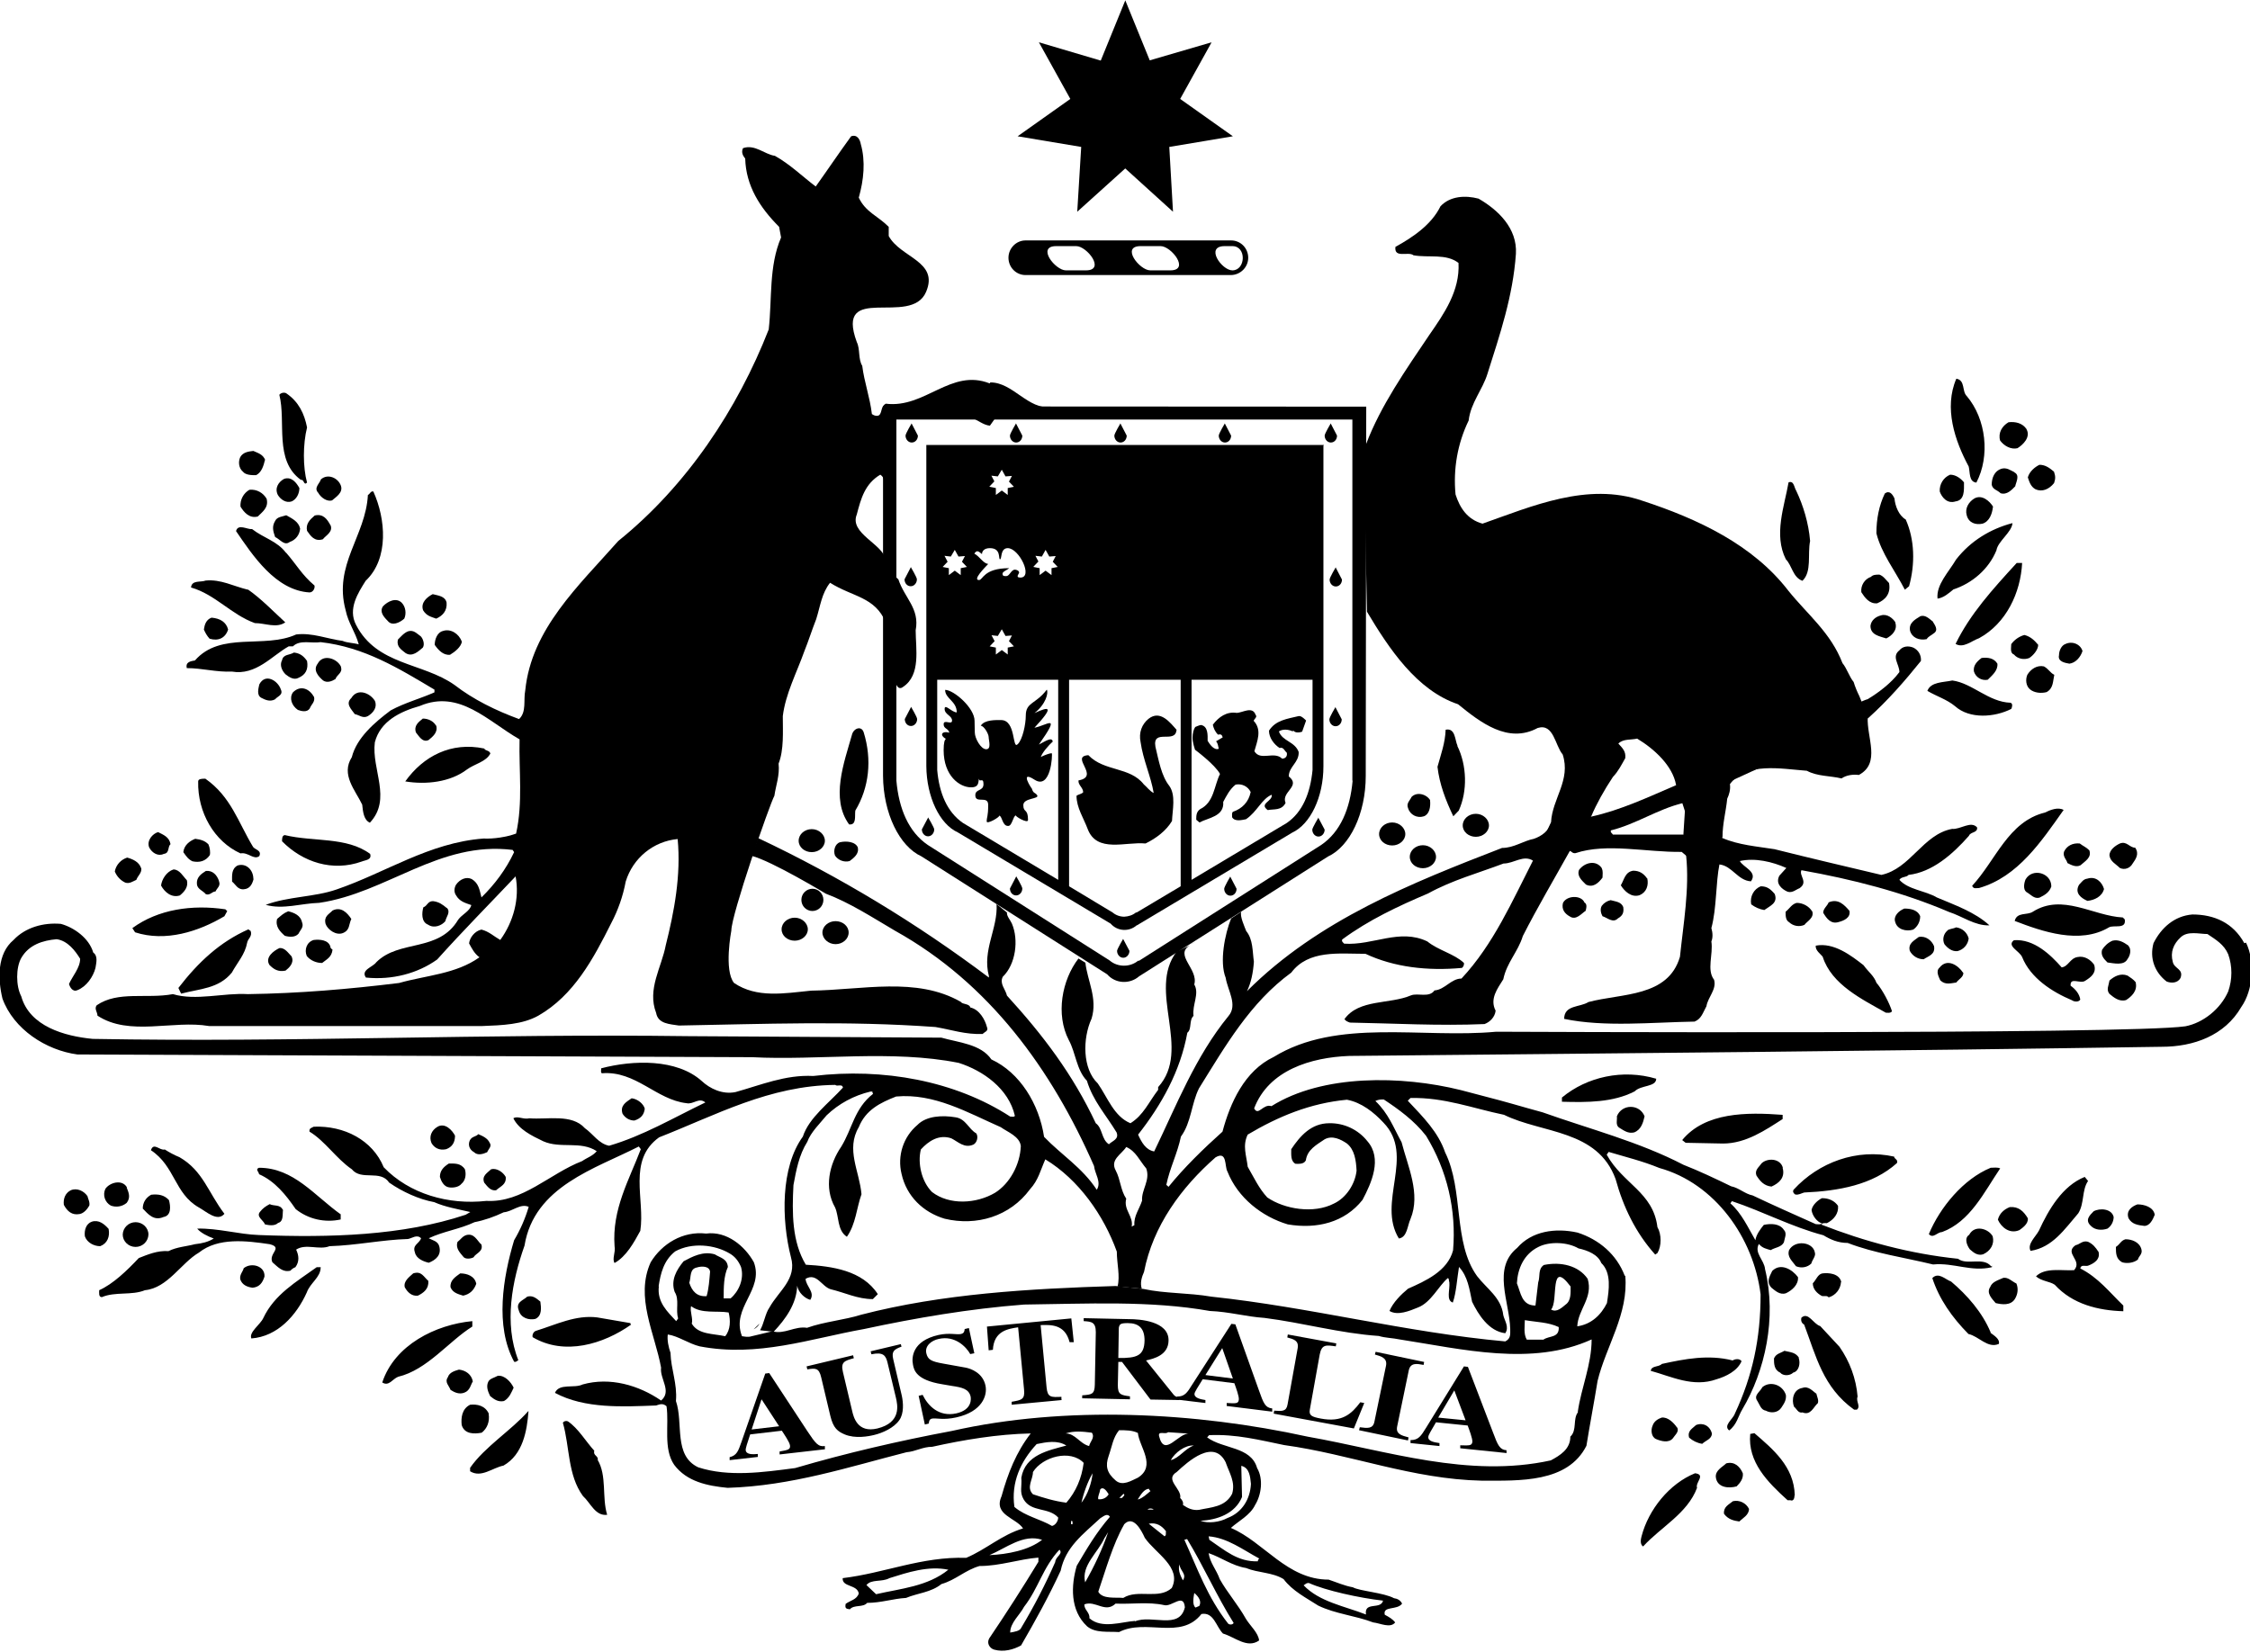 <?xml version="1.0" encoding="UTF-8"?>
<svg id="Layer_1" xmlns="http://www.w3.org/2000/svg" xmlns:xlink="http://www.w3.org/1999/xlink"
     viewBox="0 0 90.94 66.77">
    <defs>
        <style>
            ".cls-1{mask:url(#mask-11);}.cls-2{mask:url(#mask-10);}.cls-3{mask:url(#mask);}.cls-4{fill-rule:evenodd;}.cls-5{mask:url(#mask-3);}.cls-6{mask:url(#mask-2);}.cls-7{mask:url(#mask-5);}.cls-8{mask:url(#mask-4);}.cls-9{mask:url(#mask-1);}.cls-10{mask:url(#mask-7);}.cls-11{mask:url(#mask-6);}.cls-12{mask:url(#mask-8);}.cls-13{mask:url(#mask-9);}"
        </style>
        <mask id="mask" x="0" width="311.81" height="66.77" maskUnits="userSpaceOnUse"/>
        <mask id="mask-1" x="0" width="311.81" height="66.77" maskUnits="userSpaceOnUse"/>
        <mask id="mask-2" x="0" width="311.81" height="66.77" maskUnits="userSpaceOnUse"/>
        <mask id="mask-3" x="0" width="311.81" height="66.77" maskUnits="userSpaceOnUse"/>
        <mask id="mask-4" x="0" width="311.81" height="66.77" maskUnits="userSpaceOnUse"/>
        <mask id="mask-5" x="0" width="311.81" height="66.77" maskUnits="userSpaceOnUse"/>
        <mask id="mask-6" x="0" width="311.81" height="66.77" maskUnits="userSpaceOnUse"/>
        <mask id="mask-7" x="0" width="311.81" height="66.77" maskUnits="userSpaceOnUse"/>
        <mask id="mask-8" x="0" width="311.81" height="66.77" maskUnits="userSpaceOnUse"/>
        <mask id="mask-9" x="0" width="311.81" height="66.77" maskUnits="userSpaceOnUse"/>
        <mask id="mask-10" x="0" width="311.81" height="66.77" maskUnits="userSpaceOnUse"/>
        <mask id="mask-11" x="0" width="311.81" height="66.77" maskUnits="userSpaceOnUse"/>
    </defs>
    <g>
        <path class="cls-4"
              d="M30.7,53.51c-.05,.1-.14,.18-.24,.23m2.37-16.91c.25,0,.45-.2,.45-.45,0-.25-.2-.45-.44-.45,0,0,0,0,0,0-.25,0-.45,.2-.45,.45,0,0,0,0,0,0,0,.25,.2,.45,.45,.45"/>
        <g class="cls-3">
            <path class="cls-4"
                  d="M48.16,27.04h4.89v-8.61h-4.89v8.61Zm4.89,4.09c-.09,.93-.4,1.7-1.04,2.14l-3.85,2.3v-8.09h4.89v3.65Zm-9.84-4.09h4.51v-8.61h-4.51v8.61Zm4.51,8.79l-1.78,1.06h-.03c-.13,.11-.3,.16-.47,.17-.17,0-.34-.06-.47-.17l-1.76-1.06v-8.35h4.51v8.35h0Zm-6.34-8.79h1.39v-3.15h-1.39v3.15Zm1.39,8.53l-3.85-2.3c-.64-.44-.96-1.21-1.04-2.14v-3.65h4.89v8.09h0Zm-4.89-13.82h1.69v-3.32h-1.69v3.32Zm2.11-2.08l.2-.21-.12-.23,.26,.03,.16-.27,.15,.27,.26-.02-.12,.23,.2,.21-.25,.05v.28l-.24-.18-.24,.18v-.28l-.25-.05Zm1.2,3.47c-.01-.08-.12-.11-.17-.11-.15,0-.21,.25-.34,.26-.09,0-.16,.01-.16-.1,0-.08,.19-.15,.27-.22-1.04,0-1.06,.48-1.22,.48-.27,0,.23-.5,.37-.65-.21-.03-.33-.29-.56-.42,.11-.16,.17-.09,.31,.02,0-.11,.08-.24,.32-.24,.47,0,.33,.45,.41,.45s0-.45,.31-.45c.46,0,1.04,1.19,.51,1.19-.22,0-.04-.17-.05-.2h0Zm-1.12,2.54l.26,.03,.16-.27,.15,.27,.26-.02-.12,.23,.2,.21-.25,.05v.28l-.24-.18-.24,.18v-.28l-.25-.05,.2-.21-.12-.23h0Zm-1.9-3.21l.26,.03,.16-.27,.15,.27,.26-.02-.12,.23,.2,.21-.25,.05v.28l-.24-.18-.24,.18v-.28l-.25-.05,.2-.21-.12-.23Zm-.28,4.57h1.69v-3.15h-1.69v3.15Zm3.88-4.13l.2-.21-.12-.23,.26,.03,.15-.27,.15,.27,.26-.02-.12,.23,.2,.21-.25,.05v.28l-.24-.18-.24,.18v-.28l-.25-.05h0Zm-.38-1.16h1.39v-3.32h-1.39v3.32Zm12.12-3.76h0s-16.07,0-16.07,0h0s0,0,0,0v12.98c.01,1.25,.54,2.35,1.27,2.68l6.18,3.69c.27,.31,.74,.34,1.05,.07,0,0,0,0,.01,0l6.28-3.75c.73-.34,1.26-1.43,1.26-2.68v-12.97s.01,0,.01,0h0Z"/>
        </g>
        <g class="cls-9">
            <path class="cls-4"
                  d="M42.51,30.46c-.02-.05-.61,.19-.45,.18,.02-.17,.34-.53,.49-.66-.03-.2-.29-.02-.56,.12,.92-1.31,.33-.77-.18-.68,.82-.88,.6-.87,0-.59,.47-.37,.57-.82,.5-.95-.44,.59-.85,.5-.85,1.05,0,.36-.13,.96-.32,1.15-.24,.26-.06-.97-.68-.97-.2,0-.67-.02-.82,.23,.13,0,.32,.33,.32,.46s.12,.49-.1,.49-.46-.45-.46-.67-.01-.17-.01-.48c0-.52-.84-1.25-1.19-1.25,0,.36,.47,.45,.47,.91-.2,0-.49-.37-.49-.14s.3,.27,.3,.47-.34-.07-.34,.15c0,.19,.19,.16,.23,.34-.14-.04-.27-.02-.29,.05-.02,.06,.04,.14,.15,.2-.05,.04-.09,.15-.09,.46,0,1.03,.64,1.5,1.11,1.5,.34,0,.28-.23,.32-.35,.01,.18,.18-.08,.18,.22s-.33,.18-.33,.45c0,.36,.52-.01,.52,.39,0,.49-.06,.48-.06,.67,0,.13,.54-.18,.51-.24,.13,.05,.12,.43,.36,.42,.16,0,.19-.39,.31-.43-.07,.02,.49,.36,.49,.19,0-.48-.19-.28-.19-.6,0-.3,.66-.24,.56-.4-.09-.13-.15-.05-.22-.28,.01,.04-.52-.76,.11-.35,.66,.43,.74-1.01,.7-1.08m17.14,3.39c.29,0,.53-.21,.53-.46s-.24-.47-.53-.47-.53,.21-.53,.47,.24,.46,.53,.46m-2.14,1.27c.29,0,.53-.21,.53-.46s-.24-.47-.53-.47-.53,.21-.53,.47,.24,.46,.53,.46m-25.39,2.93c.29,0,.53-.21,.53-.46s-.24-.47-.53-.47-.53,.21-.53,.47,.24,.46,.53,.46m1.65,.14c.29,0,.53-.21,.53-.47s-.24-.46-.53-.46-.53,.21-.53,.46,.24,.47,.53,.47m45.72-22.16c.79,.93,.95,2.43,.39,3.5-.31-.03-.25-.42-.31-.65-.56-1.04-1.01-2.37-.5-3.55,.37,.06,.22,.51,.42,.7m-67.08,1.27c-.17,.68-.17,1.61,0,2.23-.14,.14-.11-.14-.25-.11-1.09-.79-.59-2.34-.87-3.44,.06-.08,.2-.11,.28-.06,.5,.34,.73,.82,.84,1.38m69.5,.08c.17,.31-.14,.62-.37,.76-.25,.06-.53-.08-.7-.31-.09-.31,.08-.59,.34-.74,.28-.03,.56,.03,.73,.28m-71.2,1.24c-.06,.25-.14,.51-.36,.62-.17,0-.42,0-.53-.14-.17-.14-.2-.4-.11-.59,.11-.2,.34-.23,.53-.25,.2,.09,.39,.14,.48,.37m72.3,.48c.06,.17,.06,.28,0,.45-.2,.25-.48,.37-.75,.25-.2-.11-.25-.31-.31-.48,.06-.23,.28-.42,.47-.51,.25,0,.42,.14,.59,.28m-1.6,.03c.23,.11,.06,.4,.03,.56-.14,.14-.33,.36-.59,.28-.14-.14-.31-.14-.36-.34,0-.28,.11-.56,.39-.65,.22-.06,.36,.06,.53,.14m-2.04,.42c0,.31,.03,.71-.34,.76-.34,.11-.56-.17-.64-.4-.02-.29,.15-.57,.42-.68,.22,0,.42,.14,.56,.31m-65.6,.14c.09,.28-.2,.45-.36,.59-.2,.06-.45-.11-.56-.31-.19-.2,.06-.37,.11-.54,.28-.25,.7-.06,.81,.26m-1.68,.09c0,.22-.11,.45-.31,.54-.23,.08-.45-.08-.56-.26-.14-.28,.03-.53,.25-.65,.31-.11,.51,.17,.62,.37m60.5,.11c.28,.59,.5,1.3,.56,2.03-.11,.54,.08,1.24-.31,1.61-.39-.14-.42-.62-.67-.87-.5-.99-.06-2.14,.11-3.11,.22-.08,.22,.2,.31,.34m-61.82,.34c.08,.34-.17,.51-.36,.7-.34,.09-.56-.17-.7-.4-.02-.28,.12-.54,.36-.68,.29-.03,.56,.12,.7,.37m66.24,.82c.37,.82,.39,1.81,.14,2.71l-.17,.14c-.39-.76-.95-1.47-1.15-2.28,0-.59,.11-1.13,.34-1.61,.19-.14,.31,.03,.39,.2,.03,.31,.17,.68,.45,.85m3.53-.51c-.03,.28-.14,.59-.42,.68-.28,.06-.56-.03-.64-.34-.08-.28,.08-.54,.31-.68,.31-.17,.62,.11,.76,.34m-68.43,.88c-.02,.25-.18,.46-.42,.54-.22,.17-.39-.11-.59-.2-.08-.23-.14-.42,0-.65,.08-.17,.28-.17,.45-.23,.25,.14,.5,.26,.56,.54m1.23-.14c.11,.28-.2,.42-.31,.57-.34,.11-.5-.14-.64-.34-.06-.28,.11-.45,.31-.62,.34-.08,.5,.14,.64,.4m67.98-.09c-.03,.37-.59,.73-.65,1.1-.31,.76-.98,1.33-1.74,1.58-.17,.14-.39,.34-.64,.37-.06-.56,.45-1.07,.75-1.58,.59-.76,1.4-1.24,2.27-1.47m-69.77,1.19c.42,.48,.64,.9,1.15,1.33,.03,.11-.06,.28-.2,.28-1.37-.08-2.3-1.5-2.97-2.48,.08-.31,.45-.06,.65-.08,.48,.37,1.01,.48,1.37,.96m70.17,.4c-.06,1.21-.64,2.45-1.74,3.05-.31,.11-.64,.42-.95,.23,.59-1.21,1.49-2.2,2.47-3.27h.22Zm-5.38,.82c.08,.42-.14,.68-.48,.82-.31,.03-.5-.23-.64-.45-.03-.27,.13-.53,.39-.62,.08-.09,.22-.09,.34-.09,.17,.06,.25,.2,.39,.34m-66.33,.26c.53,.37,1.01,.87,1.51,1.33-.36,.25-.81,.03-1.23,.03-.95-.34-1.6-1.16-2.58-1.44,.03-.31,.39-.2,.59-.28,.62-.06,1.12,.23,1.71,.37"/>
        </g>
        <g class="cls-6">
            <path class="cls-4"
                  d="M40,15.5c-1.57-.62-2.61,1.02-4.2,.82-.2,.11-.14,.31-.25,.45-.08,.08-.23,.03-.31-.03-.08-.68-.31-1.3-.39-1.95-.17-.28-.08-.68-.22-.96-.9-2.45,2.19-.59,2.8-2.03,.53-1.24-1.04-1.38-1.51-2.26v-.37c-.45-.45-.93-.59-1.21-1.18,.2-.71,.28-1.47,.08-2.17-.03-.17-.14-.4-.39-.31-.53,.73-.93,1.33-1.43,2.03-.53-.4-1.04-.9-1.65-1.24-.42-.06-.81-.48-1.29-.31-.08,.17,0,.31,.09,.42,.03,1.1,.59,1.98,1.37,2.76l.08,.43c-.5,1.16-.36,2.48-.5,3.72-1.26,3.22-3.31,6.32-6.08,8.55-1.6,1.81-3.51,3.56-3.76,6.04-.08,.4,.06,.87-.25,1.16-.93-.34-1.85-.79-2.61-1.38-1.29-.91-3.14-.79-3.98-2.43-.34-.65,.09-1.3,.39-1.78,.95-.9,.81-2.51,.31-3.61-.11-.03-.14,.11-.22,.14-.09,1.67-1.4,2.82-.9,4.66,.11,.53,.39,.87,.53,1.38-.2-.06-.48-.06-.65-.14-.62-.08-1.23-.34-1.88-.26-1.29,.59-3.05-.14-4.09,1.05-.17,.03-.39,.06-.33,.31,.62,0,1.2,.17,1.82,.14,.98,.17,1.63-.65,2.3-1.02h.17c.28-.28,.76-.11,1.12-.17,1.76,.2,3.14,1.05,4.6,1.92v.11c-.56,.25-1.2,.42-1.77,.73-.64,.48-1.37,1.1-1.57,1.89-.45,.71,.14,1.33,.42,1.92,.03,.28,.06,.62,.31,.73,.9-.96,.06-2.15,.2-3.25,.22-.85,1.01-1.24,1.82-1.47,1.6-.68,2.75,.62,4.03,1.35-.03,1.3,.14,2.54-.14,3.81-.39,.14-.9,.22-1.32,.2-2.21,.17-3.95,1.38-5.94,2.06-.89,.31-1.96,.28-2.86,.62,.7,.2,1.43-.06,2.16-.08,2.74-.4,4.85-2.51,7.82-2.14l.06,.09c-.33,.7-.78,1.3-1.32,1.83-.08-.31-.11-.57-.39-.74-.22-.11-.48,0-.64,.23-.08,.14-.08,.31,0,.42,.14,.25,.36,.31,.62,.4-.06,.25-.37,.37-.53,.59-.79,1.33-2.38,.79-3.31,1.72-.14,.2-.64,.31-.42,.62,1.06,.11,2.1-.17,2.88-.73,1.04-1.16,2.13-2.26,3.17-3.36,.17,.9-.09,1.84-.62,2.57-.25-.14-.45-.34-.76-.42-.28,.06-.48,.34-.5,.56,.11,.2,.22,.42,.42,.56-.95,.68-2.16,.73-3.25,1.04-2.04,.25-4.03,.42-6.11,.45-.98-.06-2.1,.28-3.03,0-1.07,.2-2.22-.14-3.08,.45-.11,.14,.03,.28,.03,.42,1.29,.85,3.06,.17,4.51,.42h11.04c.81-.03,1.63-.06,2.27-.42,1.43-.82,2.22-2.29,2.94-3.73,.28-.53,.48-1.1,.59-1.69,.29-.95,1.12-1.63,2.1-1.72,.14,1.47-.14,2.94-.48,4.29-.17,.9-.76,1.78-.39,2.74,.08,.45,.56,.45,.92,.51,3.39-.06,6.78-.2,10.37,.06,.65,.11,1.21,.31,1.91,.28,.06-.08,.25-.11,.17-.28-.08-.31-.31-.71-.67-.79-.05-.17-.31-.11-.39-.23-1.79-1.02-3.95-.48-6.05-.45-1.09,.11-2.19,.31-3.11-.31-.42-.51-.11-2.12-.11-2.12,0-.64,1.54-5.08,1.74-5.45,.06-.42,.22-.82,.17-1.3,.22-.56,.17-1.3,.17-1.92,.11-.9,.56-1.75,.87-2.62,.17-.42,.31-.87,.48-1.3,.17-.54,.22-1.04,.56-1.47,.92,.58,1.81,.56,2.25,1.6l.39,2.35c0,.14,.11,.42,.31,.26,.73-.48,.51-1.55,.51-2.29,.17-.88-.45-1.3-.7-2.06-.2-.14-.52-.81-.52-.81-.11-.62-1.47-1.05-1.16-1.81,.17-.65,.33-1.24,.95-1.61,.09,.06,.13,.13,.14,.2l.33-.24,.04-2.36c.91,0,2.26,.11,3.19,.11,.25,.08,.45,.28,.73,.31l.22-.31,2.27-.44c-.96,.11-1.55-1-2.47-1"/>
        </g>
        <g class="cls-5">
            <path class="cls-4"
                  d="M42.46,16.5c.07,0,.14-.02,.21-.04l-.21,.04Zm-24.41,7.86c.03,.34-.17,.54-.42,.65-.22-.08-.39-.11-.53-.34-.11-.31,.17-.54,.39-.65,.23,.06,.5,.08,.56,.34m-1.82,0c.17,.17,.2,.45,.11,.65-.19,.17-.5,.31-.67,.09-.17-.17-.34-.37-.19-.59,.19-.2,.53-.37,.76-.14m39.01,.31l.02,.04m21.33,.44c.11,.31-.14,.54-.36,.65-.28-.09-.64-.14-.64-.51,.03-.23,.22-.37,.42-.42,.25-.08,.48,.11,.59,.28m1.49-.06c.08,.14,.28,.37,.05,.51-.11,.09-.2,.11-.28,.23-.31,.06-.59-.06-.67-.34-.06-.31,.19-.45,.42-.59,.19-.06,.34,.09,.48,.2m-68.88,.34c-.11,.34-.39,.48-.75,.37-.1-.11-.17-.23-.23-.37,.03-.2,.09-.4,.31-.48,.34,.03,.59,.17,.67,.48m9.45,.48c-.03,.22-.28,.42-.48,.54-.28,.03-.48-.2-.62-.4,0-.23,.11-.51,.33-.56,.31-.11,.65,.11,.76,.42m-1.65-.2c.08,.08,.17,.31,.08,.45-.17,.14-.42,.4-.7,.22-.17-.14-.37-.25-.31-.54,.11-.11,.25-.28,.42-.34,.22-.06,.33,.08,.5,.2m65.38,.34c0,.22-.22,.45-.36,.54-.22,.09-.48,.03-.62-.14-.17-.06-.11-.28-.11-.42,.13-.18,.32-.31,.53-.37,.25,.06,.42,.23,.56,.4m1.79,.25c-.08,.25-.28,.48-.53,.51-.17-.03-.48-.08-.42-.34,0-.2,.11-.4,.25-.45,.28-.14,.62,0,.7,.28m-71.76,.4c.06,.34-.06,.56-.34,.68-.19,.11-.39-.03-.53-.14-.14-.14-.25-.37-.14-.57,.05-.25,.31-.2,.48-.31,.25,.03,.39,.14,.53,.34m1.37,.25c.08,.23-.17,.31-.22,.48-.14,.09-.34,.17-.5,.06-.2-.17-.42-.42-.22-.68,.22-.42,.81-.2,.95,.14m66.94-.14c.03,.28-.22,.48-.39,.65-.25,.05-.49-.1-.56-.34-.03-.23,.11-.39,.31-.54,.25-.03,.5,0,.64,.23m2.3,.45c-.06,.26-.03,.54-.31,.7-.23,.06-.5,.03-.67-.11-.17-.14-.19-.4-.11-.59,.14-.23,.39-.4,.67-.34,.2,.11,.25,.26,.42,.34m-71.68,.59c.11,.23-.14,.28-.23,.4-.2,.11-.39,.03-.56-.06-.2-.11-.11-.39-.08-.54,.25-.48,.76-.14,.87,.2m69.91,.54c.11,.03,.06,.2,.03,.25-.67,.34-1.68,.42-2.27-.11-.34-.28-.75-.4-1.12-.62,.14-.37,.64-.34,1.01-.42,.81,.11,1.46,.87,2.35,.9m-68.57-.25c.06,.22-.11,.31-.17,.48-.11,.17-.34,.11-.48,.06-.25-.17-.36-.48-.2-.71,.31-.31,.67-.14,.84,.17m2.47,.17c.11,.25-.05,.48-.28,.62-.2,.11-.36-.05-.53-.08-.14-.2-.39-.42-.14-.65,.25-.42,.76-.2,.95,.11m32.4,1.19c-.05,.56-.98-.08-.85,.67,.13,.54,.24,1.18,.56,1.58,.27,.38,.13,.96,.11,1.42-.24,.4-.64,.7-1.07,.91-.8-.08-1.97,.4-2.34-.59-.16-.43-.45-.86-.45-1.34,.08-.06,.19-.06,.27-.14,0-.19-.21-.29-.19-.48,.9-.16-.37-.97,.4-1.02,.64,.67,1.68,.46,2.24,1.18,.13,.11,.24,.27,.4,.35-.11-.67-.43-1.34-.53-2.06-.08-.38,.05-.72,.32-.94,.48-.38,.88,.16,1.14,.45m-29.93-.18c.08,.28-.14,.45-.31,.59-.25,.11-.39-.17-.51-.31-.09-.28,.11-.42,.28-.56,.2,0,.42,.09,.53,.28m17.29,.28c.34,1.1,.22,2.23-.34,3.16-.03,.22,.06,.59-.25,.56-.76-1.04-.2-2.51,.11-3.61,.06-.28,.39-.4,.48-.11m23.99,.54c.39,.79,.42,1.83,.06,2.62l-.22,.23c-.31-.65-.56-1.3-.64-2,.14-.51,.31-.96,.33-1.5,.4-.08,.37,.42,.48,.65m-39.09,.31c-.17,.34-.64,.42-.95,.65-.67,.51-1.65,.62-2.49,.48,.73-1.02,1.85-1.61,3.19-1.33,.06,.11,.2,.06,.25,.2m-11.52,1.02c1.04,.73,1.32,1.75,1.93,2.76,.08,.11,.36,.14,.25,.37-.22,.17-.45-.17-.76-.11-1.06-.48-1.74-1.66-1.71-2.91,0-.11,.17-.11,.28-.11m49.51,.87c.03,.28-.03,.57-.25,.65-.27,.09-.56-.06-.64-.33,0,0,0,0,0,0-.08-.2,.08-.31,.14-.45,.22-.23,.62-.11,.76,.14"/>
        </g>
        <g class="cls-8">
            <path class="cls-4"
                  d="M69.62,33.84c0-.54,.14-1.04,.19-1.55,.08-.17,.14-.37,.11-.59,.67-.9,2.05-.62,3.11-.54,.42,.23,.95,.2,1.4,.31,.2-.14,.48-.17,.7-.14,.9-.48,.31-1.52,.36-2.34l-.34-.85c-.09-.18-.17-.37-.23-.57-.17-.2-.28-.56-.45-.76-.48-1.24-1.4-1.95-2.19-2.93-1.43-1.86-3.67-2.91-5.91-3.64-2.21-.76-4.46,.23-6.45,.93-.62-.17-.92-.65-1.09-1.18-.1-1.03,.08-2.06,.53-2.99,.08-.71,.56-1.24,.76-1.89,.5-1.58,1.03-3.13,1.15-4.85,.06-1.04-.73-1.78-1.51-2.23-.53-.14-1.15-.11-1.54,.31-.37,.76-1.15,1.27-1.82,1.64-.06,.48,.53,.17,.73,.34,.62,.11,1.32-.08,1.82,.31,.06,1.13-.59,2.06-1.18,2.91-.95,1.41-1.96,2.85-2.55,4.4l-.11-.11,.14,6.9c.89,1.49,2.01,3.18,3.68,3.74,.9,.73,2.02,1.61,3.22,.96,.65-.2,.7,.71,1.01,1.07,.34,1.04-.42,1.78-.47,2.74l-.73,1.55c-.84,1.64-1.6,3.39-2.89,4.77-.42,0-.67,.45-1.09,.48-.22,.31-.67,.09-.95,.2-.87,.37-2.1,.14-2.69,.96,.05,.08,.14,.11,.22,.14,1.71,.03,3.62,.14,5.44,.06,.22-.08,.42-.28,.45-.54-.25-.48,.08-.9,.31-1.27,.14-.68,.59-1.1,.79-1.75,.59-1.16,1.26-2.29,1.9-3.44l.87-1.41c.2-.48,.53-1.07,.87-1.58,.22-.23,.34-.48,.5-.76,.03-.28-.11-.4-.28-.59,.2-.2,.51-.14,.76-.2,.7,.42,1.43,1.1,1.57,1.86l.25,.73,.11,.34-.06,.93,.11,.87c.14,1.35-.11,2.74-.25,4.09-.48,1.64-2.35,1.47-3.7,1.83-.34,.22-.98,.11-.98,.68,1.62,.34,3.53,.14,5.27,.11,.28-.11,.34-.37,.48-.62,.06-.37,.42-.68,.31-1.07-.31-.4-.03-1.02-.11-1.55,.06-.14,.06-.34,0-.54,.22-.82,.17-1.81,.33-2.6l.11-1.07Zm13.79-1.1c-.9,1.27-1.85,2.71-3.42,3.16-.11,0-.23,.05-.28-.09,.95-1.02,1.46-2.6,2.94-2.96,.22-.11,.53-.23,.75-.11m-76.5,1.38c-.14,.11-.03,.37-.28,.4-.22,.11-.47-.03-.59-.26-.11-.28,.14-.56,.36-.62,.22,.11,.45,.2,.5,.48m8.07,.4c.08,.25-.2,.25-.34,.31-1.18,.42-2.38,.03-3.22-.82,0-.11,0-.23,.11-.25,1.15,.28,2.5,.06,3.45,.76m-6.53-.37c.05,.11,.08,.31,.05,.42-.17,.25-.42,.31-.7,.25-.17-.08-.25-.2-.37-.37,.03-.28,.25-.45,.48-.54,.23,.03,.39,.08,.53,.22m26.25,.14c.06,.25-.17,.42-.33,.54-.22,.06-.46-.03-.59-.22-.08-.2,0-.48,.2-.54,.25-.06,.64-.03,.73,.23m49.77,.11c.09,.28-.17,.42-.36,.59-.17,.09-.36,0-.53-.09-.03-.14-.19-.25-.14-.45,.11-.25,.36-.37,.64-.34,.14,.11,.25,.14,.39,.28m1.85-.11c.17,.25,.03,.45-.11,.65-.1,.18-.32,.26-.51,.17-.17-.17-.39-.26-.42-.51,0-.23,.25-.4,.42-.48,.28-.11,.39,.17,.62,.17m-80.59,.82c.03,.2-.14,.31-.2,.48-.14,.06-.28,.17-.45,.11-.19-.09-.34-.25-.42-.45,.05-.27,.25-.48,.5-.56,.22,.06,.48,.17,.56,.42"/>
        </g>
        <g class="cls-7">
            <path class="cls-4"
                  d="M64.74,35.11c.06,.11,.03,.25,.03,.37-.17,.23-.39,.42-.67,.28-.17-.17-.37-.34-.28-.59,.23-.31,.7-.42,.93-.06m-54.5,.42c-.05,.2-.14,.4-.39,.42-.25,.03-.34-.2-.48-.31,0-.25-.03-.51,.22-.65,.34-.11,.64,.17,.64,.54m-2.69,.05c.08,.28-.11,.48-.28,.62-.34,.11-.62-.14-.76-.4,.03-.25,.22-.56,.5-.65,.25,0,.39,.28,.53,.42m59.04-.06c.06,.28-.03,.56-.31,.68-.34,.11-.62-.17-.76-.4,.14-.23,.17-.54,.5-.59,.25,0,.42,.11,.56,.31m-57.72,.11c.08,.2-.08,.28-.14,.42-.14,0-.22,.17-.39,.11-.11-.14-.34-.2-.36-.4-.03-.28,.17-.42,.36-.54,.28-.03,.45,.17,.53,.4m74.06,.23c-.08,.23-.25,.34-.48,.45-.22,.06-.36-.14-.53-.23-.14-.11-.09-.37-.03-.51,.28-.48,1.04-.26,1.04,.28m2.13,.11c-.08,.31-.39,.45-.67,.48-.25-.11-.53-.31-.34-.65,.11-.11,.17-.23,.34-.25,.34-.11,.59,.14,.67,.42m-13.31,.2c.14,.37-.19,.48-.42,.65-.19-.03-.37-.11-.53-.23-.06-.31,.1-.62,.39-.73,.25,0,.39,.11,.56,.31m-7.7,.34c.14,.06,.08,.25,.06,.34-.17,.11-.39,.4-.64,.23-.2-.11-.34-.28-.28-.54,.14-.31,.73-.34,.87-.03m1.57,.2c.03,.22-.03,.34-.22,.45-.2,.2-.42-.03-.62-.09-.06-.11-.11-.28-.03-.42,.09-.12,.22-.2,.36-.23,.2,.06,.42,.06,.51,.28m-47.55,.03c.17,.17-.03,.37-.06,.54-.14,.17-.45,.31-.7,.14-.28-.11-.25-.48-.19-.7,.17-.06,.17-.25,.39-.25,.25,.03,.39,.14,.56,.28m56.69,.11c.06,.28-.23,.4-.42,.45-.33,.11-.5-.14-.64-.37,0-.17,.17-.28,.22-.42,.39-.17,.64,.11,.84,.34m-1.51,0c.11,.28-.2,.42-.31,.57-.21,.09-.45,.05-.62-.11-.14-.08-.14-.26-.14-.42,.17-.14,.25-.31,.45-.36,.25,0,.5,.14,.62,.34m12.64,.34c.06,.4-.45,.2-.64,.31-1.18,.7-2.69,.17-3.81-.26,.09-.37,.5-.22,.73-.37,1.2-.76,2.44,.17,3.64,.23l.08,.08Zm-76.7-.34l-.11,.2c-1.04,.62-2.38,1.05-3.61,.65l-.11-.17c1.04-.76,2.41-.96,3.76-.76l.08,.08Zm68.43,.2c0,.23-.11,.42-.28,.54-.28,.09-.65,0-.73-.31-.08-.23,.14-.45,.37-.54,.2,0,.53,.03,.64,.31m-63.41,.11c-.11,.23-.05,.45-.34,.57-.28,.11-.62-.14-.7-.37-.08-.31,.14-.39,.28-.54,.34-.17,.59,.08,.76,.34m-1.99,.14c.08,.2-.08,.31-.14,.45-.14,.17-.39,.14-.56,.09-.19-.17-.39-.37-.31-.68,.17-.14,.25-.23,.45-.31,.25,.06,.5,.17,.56,.45m67.36,.65c-.03,.25-.21,.45-.45,.51-.23,.03-.42-.14-.53-.28-.09-.18-.04-.41,.11-.54,.05-.08,.25-.08,.36-.14,.25,.03,.45,.21,.51,.45m-69.44-.31c.08,.23-.11,.31-.14,.48-.09,.48-.39,.79-.62,1.21-.53,.65-1.29,.65-2.05,.85l-.11-.23c.81-1.05,1.68-1.86,2.83-2.37l.08,.06Zm68.04,.62c.06,.34-.23,.4-.42,.53-.23,0-.45-.13-.56-.34-.08-.31,.19-.42,.36-.56,.28-.06,.53,.14,.62,.37m-64.81,0c-.03,.05,.03,.11,.08,.14-.03,.31-.25,.4-.42,.54-.24,0-.47-.1-.62-.28-.11-.26,0-.57,.28-.65,.25-.03,.59,0,.67,.26m69.97,.85c.28-.03,.34-.37,.65-.42,.28-.06,.53,.11,.67,.31,.11,.34-.14,.51-.36,.65-.2,.14-.62-.17-.59,.2,.2,.14,.36,.34,.39,.56-.06,.11-.25,.09-.33,.03-.81-.34-1.68-.9-2.02-1.75-.11-.25-.64-.45-.33-.68,.81-.06,1.48,.59,1.93,1.1m2.69-.88c.14,.14,.08,.4-.03,.54-.14,.28-.56,.17-.81,.14-.14-.14-.28-.28-.22-.51,.1-.16,.24-.29,.42-.37,.25-.06,.45,.06,.65,.2m-10.17,1.52c.25,.31,.5,.79,.61,1.13-.05,.09-.19,.06-.25,.06-.95-.54-2.19-1.13-2.55-2.26-.08-.11-.31-.26-.28-.45,.73-.14,1.43,.4,1.93,.79,.2,.28,.42,.42,.53,.73m-64.06-1.07c.11,.25-.11,.45-.25,.56-.31,.06-.48-.06-.65-.23-.19-.31,.17-.57,.4-.68,.22-.03,.36,.2,.5,.34m67.56,.65c.03,.17-.2,.28-.28,.4-.22,.03-.45,.11-.65-.09-.06-.14-.19-.37-.03-.51,.31-.4,.76-.09,.95,.2m6.98,.4c.08,.34-.17,.57-.39,.71-.28,.08-.5-.11-.67-.25-.14-.17-.03-.34,0-.54,.19-.17,.45-.31,.73-.2,.11,.08,.23,.14,.34,.28m-19.39,3.89c0,.34-.62,.25-.87,.51-.87,.45-1.91,.45-2.94,.42v-.17c1.01-.84,2.46-1.16,3.81-.76m-40.88,1.21c-.03,.26-.17,.4-.42,.48-.2,0-.38-.11-.48-.28-.11-.34,.17-.48,.37-.62,.25,.03,.48,.23,.53,.42m40.41,.31c-.06,.26-.14,.54-.42,.65-.25,.06-.42-.08-.62-.2-.14-.11-.06-.31-.08-.45,.2-.51,.92-.51,1.12,0m5.58,.11c-.7,.45-1.49,.99-2.41,.99l-1.51-.03-.14-.11c.93-1.13,2.61-1.13,4.06-1.02v.17Zm-53.66,.68c0,.26-.11,.45-.36,.54-.28,.06-.48-.06-.59-.25-.11-.26,0-.51,.23-.65,.31-.2,.62,.14,.73,.37m1.4,.28c.08,.14-.05,.23-.11,.37-.17,.08-.39,.14-.53,0-.2-.11-.25-.31-.17-.48,.09-.17,.25-.14,.34-.25,.19,.08,.39,.17,.47,.37m-10.73,2.85c-.28,.34-.73-.09-1.04-.26-.98-.56-.95-1.66-1.93-2.31,.11-.34,.36,.03,.56-.03,.17,.11,.39,.23,.59,.31,.95,.54,1.17,1.44,1.82,2.29"/>
        </g>
        <g class="cls-11">
            <path class="cls-4"
                  d="M46.16,48.54c-.11,.34-.34,.62-.31,.99l-.11,.06c.08-.42-.34-.68-.22-1.13-.23-.34-.23-.77-.42-1.13-.25-.45,.22-.65,.42-.96,.39,.17,.53,.54,.81,.87,.17,.48-.2,.85-.17,1.3m44.55-10.41c-.45-.82-1.21-1.16-2.1-1.16-.73,.06-1.26,.54-1.57,1.16-.17,.62,.06,1.19,.53,1.55,.2,.08,.45,.06,.56-.14,.14-.37-.25-.37-.31-.65-.11-.4,.03-.73,.31-.99,.28-.28,.76-.14,1.09-.14,.34,.23,.67,.42,.84,.82,.17,.48,.17,1.01,0,1.5-.31,.71-1.01,1.27-1.73,1.41-2.33,.34-27.86,.22-27.86,.22-3,.28-6.42-.56-8.99,1.02-1.18,.56-1.76,1.86-2.07,3.02-.76,.68-1.57,1.47-2.18,2.23l-.09-.08c.14-.68,.45-1.27,.59-1.95,.42-.57,.42-1.33,.73-1.95,1.07-1.72,2.07-3.47,3.73-4.68,.7-.93,1.93-.76,3-.76,1.15,.54,2.5,.7,3.9,.57,.06-.05,.09-.12,.08-.2-.39-.37-1.04-.51-1.48-.87-1.12-.54-2.19,.17-3.36,.09-.06-.06-.11-.09-.08-.17,1.07-.79,2.27-1.35,3.47-1.86,.98-.54,2.02-.82,3.05-1.21,.42,0,.81-.37,1.2-.11l1.49-.4c.06,.03,.11,.11,.22,.09,1.26-.42,2.86-.03,4.29-.05l.2,.17,1.34,.34c.5,.06,.73,.65,1.26,.68,.28-.39-.31-.56-.45-.82,.62-.14,1.32,.03,1.88,.28l-.28,.31c-.17,.31,.08,.54,.33,.65,.2,.06,.34-.09,.48-.14,.37-.25-.03-.51,.08-.73,2.07,.37,4.07,.88,5.97,1.69,.53,.17,1.04,.56,1.63,.54-.59-.54-1.4-.82-2.13-1.13-.48-.28-1.15-.31-1.51-.71,.08-.14,.28-.09,.37-.2,.95-.11,1.77-.82,2.44-1.58,.06-.17,.36-.11,.33-.34-.25-.28-.67,.09-1.01,.06-1.18,.22-1.68,1.61-2.86,1.86-1.43-.34-2.89-.68-4.32-1.04-.7-.11-1.46-.17-2.1-.45l-1.57-.14h-2.86c-.03-.06-.11-.08-.08-.17,1.01-.25,1.88-.85,2.89-1.1l7.51-3.44c.78-.7,1.48-1.5,2.13-2.31,.02-.23-.1-.44-.31-.54-.2-.08-.42-.06-.56,.11-.33,.26,0,.56,0,.88-.33,.45-.87,.85-1.29,1.1-.11-.03-7.73,3.47-7.73,3.47-1.12,.48-2.24,1.01-3.42,1.27l-1.63,.25c-.11,.34-.39,.54-.7,.65-.45,.09-.81,.37-1.29,.37-3.64,1.41-7.43,2.91-10.31,5.79,.17-.34,.25-.76,.28-1.19-.06-.42-.03-.9-.31-1.24-.06-.16-.27-.61-.2-.78l-.41,.27c-.25,.62-.48,1.75-.22,2.4,.08,.51,.5,1.1,.11,1.55-1.34,1.64-2.1,3.61-3,5.47-.34-.06-.51-.37-.65-.68,.95-1.21,1.71-2.57,1.99-4.12,.19-.14,.06-.51,.25-.68-.06-.45,.25-.9,.03-1.27,.18-.62-.82-1.19-.18-1.58l-.53,.25c-1.21,1.58,.63,3.95-.75,5.48v.11c-.39,.51-.59,1.02-1.12,1.35-.67-.28-.92-1.04-1.32-1.61-.62-.59-.62-1.81-.25-2.62,.25-.82-.17-1.53-.25-2.26l-.28-.17c-.67,.87-.93,2.26-.39,3.3,.28,.51,.31,1.21,.73,1.64,.25,.82,.75,1.35,1.2,2.09,.11,.28-.17,.34-.31,.48-.31-.2-.25-.65-.53-.85-.93-1.98-2.13-3.56-3.59-5.16-.06-.26-.31-.48-.17-.76,.53-.51,.65-1.5,.37-2.15-.06-.14-.22-.31-.2-.45l-.42-.34c.06,.99-.59,1.86-.31,2.91v.06c-2.91-2.19-6.03-4.08-9.33-5.64l-.26,.72c.82,.21,3,1.53,3,1.53,.98,.37,1.88,.96,2.8,1.5,3.81,2.12,6.33,5.61,8.04,9.51,.03,.31,.31,.65,.11,.96-.59-.9-1.43-1.41-2.13-2.14-.2-1.33-.98-2.6-2.13-3.13-.42-.62-1.32-.68-2.02-.88l-10.2-.06c-8.29-.11-15.86,.26-24.1,.11-1.15-.11-2.55-.51-2.89-1.72-.22-.42-.22-1.16,0-1.55,.31-.54,.87-.71,1.43-.76,.45,.06,.76,.48,.95,.79,0,.37-.31,.7-.45,1.02,.03,.11,.14,.34,.34,.25,.36-.14,.64-.54,.73-.9,.03-.2,.11-.48-.09-.62-.17-.59-.79-1.02-1.31-1.16-.7-.06-1.43,.14-1.91,.65-.67,.56-.64,1.58-.45,2.37,.45,1.24,1.76,2.09,3.03,2.26l27.27,.11c2.66,.14,5.66-.31,8.35,.23,.98,.31,2.02,1.04,2.27,2.14-.03,.06-.11,.03-.19,.03-2.22-1.44-5.13-1.98-7.96-1.64-1.12-.06-2.13,.37-3.14,.65-.53,.11-1.04-.14-1.37-.45-1.01-.9-2.77-.85-4.06-.51,0,.09-.03,.17,.03,.2,1.37-.11,2.19,1.07,3.42,1.21,.28,.06,.5-.25,.76-.03-1.29,.62-2.52,1.35-3.89,1.75-.42-.08-.65-.48-.98-.71-.53-.59-1.51-.34-2.24-.4-.25,.06-.48-.11-.65,0,.22,.45,.73,.7,1.21,.93,.7,.31,1.51-.03,2.16,.4-.17,.2-.39,.26-.59,.4-1.32,.51-2.41,1.69-3.87,1.61-1.54,.17-3.11-.28-4.15-1.36-.45-1.1-1.6-1.69-2.83-1.64-.08,.05-.19,.05-.17,.2,.62,.37,1.09,1.1,1.71,1.52,.39,.48,1.15,0,1.51,.54,.53,.37,1.21,.68,1.82,.79,.45,.2,.95,.28,1.46,.4l-.19,.11c-2.55,.85-5.49,.93-8.35,.82-.84-.03-1.65-.28-2.5-.26,.14,.17,.42,.31,.67,.4-.22,.14-.48,.2-.76,.23-.34,.09-.73,.11-1.07,.28-.45-.03-.84,.14-1.2,.28-.48,.51-1.04,1.05-1.6,1.3,0,.11-.03,.28,.11,.28,.53-.23,1.21-.06,1.74-.28,.92-.09,1.46-1.1,2.18-1.52,.78-.62,1.91-.48,2.86-.34,.56,.14-.06,.37,.11,.73,.23,.2,.42,.42,.73,.34,.05-.06,.12-.11,.2-.14,.17-.23,.14-.48,.03-.71,.39-.26,.93,.03,1.35-.14,1.07-.03,2.13-.26,3.17-.29,.17-.03,.36-.2,.53-.03-.08,.23-.36,.26-.25,.57,.05,.25,.34,.37,.56,.42,.28-.11,.53-.31,.42-.68-.06-.2-.28-.23-.42-.31,.59-.28,1.26-.37,1.85-.65,.41-.08,.8-.22,1.18-.4,.36-.03,.67-.37,1.01-.22-.14,.47-.34,.93-.59,1.35-.45,1.5-.78,3.47,0,4.91,.08,.03,.11-.03,.17-.06-.59-1.49-.25-3.22,.25-4.63,.39-2.4,2.86-3.11,4.62-4.01l.08,.11c-.47,1.24-1.17,2.43-1.06,3.92,.05,.25-.11,.51,0,.68,.47-.26,.78-.82,1.04-1.3,.2-1.27-.53-2.85,.76-3.78,2.3-.9,4.45-2.09,7.12-2.12,.08,.08,.28-.06,.31,.11-.56,.62-1.37,1.21-1.62,1.98-.9,1.24-.87,3.36-.48,4.88,.25,.88-.5,1.36-.87,2.03-.17,.24-.22,.65-.38,.92l.55,.06c.48-.51,.93-1.13,.95-1.86,.05,.28,.31,.51,.53,.57,.2-.31-.17-.54-.19-.85,.45-.26,.65,.31,1.01,.42,.59,.14,1.09,.4,1.71,.4l.2-.2c-.62-.96-1.85-1.13-2.91-1.19-.56-.93-.56-2.09-.5-3.22,.11-.59,.22-1.21,.56-1.75,.14-.39,.53-.76,.78-1.07,.49-.47,1.1-.8,1.77-.96h.08c0,.06,.03,.09,.03,.09-.76,.59-.84,1.41-1.29,2.14-.48,.7-.7,1.66-.25,2.45,.17,.37,.08,.93,.48,1.19,.36-.51,.39-1.16,.59-1.72-.08-.93-.64-1.81-.11-2.71,.28-.7,.87-.99,1.51-1.24,1.54-.14,2.89,.65,4.23,1.24,.28,.2,.76,.37,.81,.76-.03,.76-.45,1.52-1.04,1.89-.76,.45-1.85,.51-2.55-.03-.42-.42-.59-1.16-.45-1.72,.31-.34,.73-.62,1.23-.45,.28,.14,.53,.42,.9,.25,.14-.08,.2-.31,.11-.45-.31-.17-.42-.59-.84-.65-.53-.09-1.18-.06-1.54,.31-.57,.48-.82,1.25-.64,1.98,.2,.9,.87,1.55,1.74,1.81,1.29,.31,2.64-.09,3.45-1.19,.34-.37,.42-.76,.62-1.21,1.35,.82,2.36,2.26,2.89,3.73,0,.48,.14,.99,.03,1.41l.98,.09c-.08-.23,0-.48,.09-.68,.36-1.86,1.51-3.42,2.89-4.63,.48-.28,.36,.37,.48,.57,.42,1.07,1.4,1.83,2.44,2.14,1.18,.2,2.3-.08,3.02-.99,.36-.68,.81-1.67,.2-2.37-.37-.47-.94-.74-1.54-.73-.73,0-1.18,.51-1.54,1.05,0,.22-.03,.48,.17,.59,.11,0,.34,.03,.42-.14,.06-.43,.42-.62,.76-.85,.31-.17,.65,0,.9,.17,.31,.25,.37,.68,.39,1.1-.06,.54-.42,1.1-.92,1.33-.81,.42-1.99,.23-2.69-.25-.34-.37-.53-.79-.79-1.24-.05-.45-.22-.85,0-1.3,1.23-.73,2.52-1.27,4.01-1.41,.59,.11,1.09,.51,1.48,.93,1.29,1.33-.28,3.22,.62,4.68,.34-.05,.34-.51,.47-.79,.42-1.02-.11-2.12-.36-3.1-.34-.62-.53-1.16-1.06-1.67,.14-.06,.2-.06,.34-.06,.59,.39,1.23,.85,1.71,1.47,.85,1.39,1.23,3.01,1.09,4.63-.22,.84-1.12,1.24-1.82,1.55-.28,.23-.61,.56-.75,.9,.33,.2,.81,0,1.15-.14,.53-.2,.84-.88,1.21-1.19,.06,.03,.03,.11,.06,.17,.03,.31-.14,.73,.14,.82,.14-.4,.17-.96,.25-1.44,.36,.39,.42,.9,.53,1.41,.25,.51,.67,1.19,1.34,1.27,.17-.25-.03-.51-.08-.73-.08-.71-.67-1.07-1.06-1.58-.98-1.36-.53-3.47-1.29-5-.28-.82-.87-1.41-1.51-2.09l.11-.11c1.37-.03,2.52,.42,3.78,.68,1.54,.76,3.78,.59,4.51,2.6,.31,1.13,.81,2.17,1.6,3.05l.09-.06c.17-.28,.17-.76,0-1.05-.17-1.41-1.4-1.75-2.05-2.93l.08-.11c.67,.2,1.37,.37,2.05,.65,2.24,.62,3.81,2.82,4.09,5.11,0,1.8-.33,3.3-1.04,4.82-.08,.23-.48,.48-.23,.68,.31-.23,.37-.59,.53-.85,.92-1.55,1.4-3.7,.92-5.67-.03-.37-.45-.65-.25-1.02,.14,.17,.31,.2,.48,.25,.17-.11,.42-.11,.53-.31,.03-.17,.14-.37,0-.51-.17-.26-.53-.26-.81-.2-.14,.17-.31,.4-.34,.62-.28-.48-.56-1.1-1.01-1.49l.06-.09c1.26,.42,2.41,1.04,3.7,1.38,.28,.17,.59,.31,.98,.31,1.09,.42,2.3,.59,3.45,.87,.84-.08,1.54,.31,2.38,.11v-.06l-.03,.03c-.31-.4-.98-.03-1.34-.31-1.93-.2-3.78-.7-5.52-1.38,.03-.08,.14-.06,.22-.06,.28-.14,.48-.39,.45-.7-.14-.2-.36-.31-.65-.31-.17,.08-.39,.28-.42,.48,.03,.23,.22,.48,.42,.54-.05,.06-.17,.03-.25,.03-.87-.39-1.71-.76-2.55-1.16-.31-.06-.56-.31-.87-.37-.64-.31-1.29-.62-1.93-.87-1.79-.93-3.78-1.44-5.69-2.12-.42-.11-.81-.23-1.21-.34-.7-.2-1.4-.37-2.1-.56-2.38-.59-5.58-.65-7.65,.65-.34-.11-.53,.42-.7,.09,.59-1.55,2.3-2.06,3.84-2.12,11.24-.11,21.77-.2,32.84-.37,1.29,0,2.55-.45,3.22-1.61,.48-.68,.56-1.84,.19-2.6"/>
        </g>
        <g class="cls-10">
            <path class="cls-4"
                  d="M76.56,46.77c0,.08,.17,.11,.11,.25-.98,.88-2.35,1.13-3.75,1.19-.11,.03-.23,.11-.36,.08-.09-.06-.11-.14-.06-.2,1.01-1.1,2.55-1.67,4.06-1.33m-4.51,.45c.11,.4-.14,.62-.45,.76-.31-.03-.47-.23-.61-.45-.08-.22,.11-.34,.2-.48,.22-.23,.76-.23,.87,.17m-53.27,.06c.06,.2,.03,.45-.14,.59-.11,.14-.36,.17-.51,.14-.2-.03-.31-.25-.36-.42,0-.25,.14-.4,.36-.54,.22,0,.48-.03,.65,.23m-5.02,1.83v.2c-.64,.14-1.31-.01-1.82-.42-.39-.57-.84-1.13-1.48-1.41,0-.09-.17-.2,0-.26,1.4,0,2.24,1.13,3.31,1.89m67.06-1.86c-.65,.96-1.21,2.15-2.35,2.57-.19,0-.36,.28-.53,.08,.45-1.08,1.4-2.23,2.5-2.68,.11,0,.28-.03,.39,.03m-60.41,.34c.03,.31-.2,.37-.39,.54-.22,.03-.34-.14-.48-.31-.11-.28,.14-.4,.28-.54,.22-.06,.48,.11,.59,.31m63.95,.17c-.25,.37-.14,.9-.39,1.3-.56,.65-1.04,1.38-1.93,1.52-.14-.28,.2-.56,.34-.82,.39-.85,.95-1.81,1.85-2.17l.14,.17h0Zm-79.27,.26c.08,.2,.17,.4,0,.62-.18,.15-.42,.19-.64,.11-.24-.13-.34-.43-.22-.68,.17-.25,.67-.4,.87-.06m-1.6,.34c.03,.14,.11,.25,.08,.4-.08,.14-.22,.31-.39,.34-.31,.06-.5-.11-.64-.37-.03-.25,.06-.48,.28-.59,.25-.11,.53,.03,.67,.23m3.3,.17c.06,.23,.11,.62-.22,.68-.39,.17-.62-.11-.84-.34,0-.26,.14-.45,.34-.56,.28-.03,.53,0,.73,.23m4.6,.37c-.03,.2,.03,.48-.2,.54-.14,.14-.39,.09-.53,.06-.06-.17-.37-.31-.2-.51,.11-.14,.22-.22,.39-.31,.17,.09,.42,0,.53,.23m75.66,.2c-.08,.2-.2,.45-.42,.45-.25-.03-.5-.06-.64-.31-.11-.31,.14-.48,.36-.56,.28,0,.65,.11,.7,.42m-5.13,.14c.03,.23-.23,.4-.34,.48-.39,.17-.73-.11-.87-.42,.06-.25,.25-.42,.48-.51,.36-.03,.56,.17,.73,.45m3.47-.06c0,.19-.09,.37-.25,.48-.23,.08-.51,.06-.67-.11-.25-.23-.06-.42,.11-.59,.25-.14,.73-.11,.81,.23m-81.04,.48c.06,.31-.05,.59-.34,.7-.25,0-.53-.14-.62-.4-.03-.25,.05-.51,.28-.59,.28-.09,.5,.09,.67,.28m76.16,.31c.08,.31-.08,.59-.39,.73-.22,.06-.37-.06-.53-.2-.11-.14-.25-.45-.03-.59,.22-.42,.78-.25,.95,.06m-61.09,.31c.11,.31-.22,.37-.31,.54-.11,.06-.34,.09-.42-.03-.14-.17-.31-.34-.23-.59,.14-.11,.2-.23,.36-.28,.31-.08,.42,.2,.59,.37m67.11,.2c.06,.2-.11,.28-.14,.42-.17,.14-.45,.17-.64,.11-.25-.14-.25-.37-.25-.62,.17-.11,.2-.26,.39-.31,.25,0,.56,.11,.64,.4m-1.74,.08c.11,.34-.2,.51-.42,.59-.11,.03-.28-.06-.31,.11,.73,.37,1.18,.96,1.74,1.5v.23c-1.01-.03-2.05-.28-2.77-1.07-.2-.14-.53-.14-.76-.34,.37-.37,1.04-.22,1.54-.25,.36-.4-.42-.68,.06-1.01,.17-.03,.28-.2,.5-.14,.2,.09,.31,.23,.42,.4m-11.46,.03c.06,.14-.11,.31-.14,.45-.16,.16-.41,.2-.62,.11-.14-.2-.37-.37-.28-.65,.23-.42,.95-.34,1.04,.08m-62.66,.99c-.08,.25-.2,.42-.48,.45-.22-.03-.42-.11-.5-.34-.03-.2,.11-.31,.14-.45,.31-.25,.87-.09,.84,.34m2.27-.37c0,.4-.42,.62-.56,1.01-.42,.93-1.18,1.78-2.24,1.86-.11-.25,.36-.56,.48-.82,.45-.96,1.34-1.47,2.16-2.06h.17Zm59.71,.39c.03,.31-.25,.54-.48,.65-.25,.09-.45-.11-.59-.22-.22-.23-.08-.45,.03-.68,.34-.34,.81-.06,1.04,.25m1.74,.2c-.02,.29-.22,.54-.5,.62-.06-.09-.19-.03-.28-.06-.2-.11-.36-.28-.36-.51,.14-.14,.2-.37,.39-.4,.25-.03,.67,0,.76,.34m-57.11-.03c.03,.31-.19,.48-.42,.59-.25,.03-.42-.14-.53-.34-.06-.25,.19-.42,.34-.56,.34-.11,.42,.14,.62,.31m1.93,.11c-.09,.25-.25,.42-.53,.48-.19-.06-.42-.11-.51-.34-.03-.28,.2-.42,.39-.56,.28,0,.59,.11,.65,.42m61.2,1.98c.14,.11,.39,.25,.34,.45-.45,.2-.81-.31-1.23-.4-.67-.68-1.18-1.41-1.46-2.26,.25-.26,.53,.06,.76,.14,.64,.54,1.26,1.24,1.6,2.06m1.04-1.98c.08,.2,.06,.42-.06,.62-.17,.28-.53,.23-.78,.17-.14-.17-.39-.4-.22-.65,.08-.22,.34-.28,.53-.37,.2-.03,.34,.14,.53,.23m-59.66,.73c.03,.23,.08,.57-.2,.7-.25,.06-.59-.03-.67-.34-.14-.34,.17-.4,.34-.56,.22-.06,.36,.06,.53,.2m52.51,1.83c.41,.59,.67,1.28,.73,2.01-.08,.2,.14,.39-.03,.53h-.11c-1.26-.9-1.54-2.17-2.02-3.44-.11-.06-.14-.17-.11-.28,.28-.25,.48,.26,.76,.34l.79,.85Zm-48.87-.96s0,.06,.03,.06c-1.12,.79-2.69,1.27-3.98,.51-.03-.09,.03-.23,.14-.26,.81-.25,1.6-.65,2.47-.54l1.34,.23h0Zm-6.39,.14c-.95,.59-1.82,1.75-3,2.03-.23,.09-.37,.4-.64,.23,.5-1.52,2.16-2.34,3.64-2.48v.23h0Zm53.61,1.27c.08,.23,0,.54-.22,.59-.14,.14-.42,.14-.53,0-.25-.11-.25-.37-.25-.57,.08-.2,.28-.22,.42-.31,.25,.06,.45,.06,.59,.28m-2.32,.14c-.17,.4-.64,.62-1.01,.73-.95,.34-1.82-.11-2.66-.34,.03-.22,.31-.14,.45-.28,.92-.2,1.88-.39,2.86-.14,.09-.06,.28-.09,.36,.03m-51.28,.82c-.08,.11-.11,.37-.34,.45-.2,.08-.39,0-.56-.11-.06-.17-.25-.31-.11-.51,.06-.2,.28-.26,.45-.31,.28,.03,.51,.2,.56,.48m1.65,.25c-.08,.17-.17,.42-.39,.54-.23,.05-.39-.06-.56-.2-.08-.17-.17-.37-.08-.57,.06-.14,.25-.17,.39-.25,.28-.03,.53,.25,.64,.48m51.42,.28c.03,.23-.08,.37-.19,.54-.14,.2-.42,.22-.62,.11-.2-.03-.25-.25-.34-.39-.17-.23,.11-.37,.2-.56,.31-.26,.81-.11,.95,.31m1.23-.06c.03,.14,.11,.28,.06,.4-.17,.14-.28,.51-.62,.37-.17,.05-.25-.17-.34-.23-.11-.28-.03-.7,.34-.76,.25-.09,.42,.14,.56,.23m-53.66,.82c.05,.31-.06,.59-.28,.76-.31,.06-.7,.06-.81-.31-.03-.28,0-.65,.34-.82,.28-.03,.61,.03,.76,.37m1.6-.11c-.06,.79-.22,1.75-1.01,2.2-.45,.09-.9,.51-1.35,.23v-.14c.59-.85,1.65-1.5,2.35-2.29m46.43,.65c.11,.17-.08,.31-.17,.45-.17,.2-.48,.11-.67,.03-.2-.08-.23-.37-.14-.56,.06-.17,.22-.26,.36-.31,.25-.03,.48,.2,.62,.4m-43.63,1.3c.39,.65,.17,1.52,.39,2.23-.48,.06-.67-.48-.98-.76-.62-.85-.53-1.98-.81-2.96,.04-.07,.13-.09,.2-.06,.42,.28,.73,.82,1.07,1.19-.06,.2,.17,.2,.14,.37m45.03-1.07c0,.23-.25,.28-.39,.42-.2-.03-.38-.12-.53-.25-.08-.28,.14-.37,.28-.51,.28-.11,.56,.03,.64,.34m3.34,2.51c0,.08-.03,.25-.17,.19h-.11c-.81-.73-1.62-1.55-1.51-2.68l.17-.03c.75,.65,1.6,1.35,1.63,2.51m-2.1-.9c.03,.23-.11,.4-.25,.54-.31,.09-.79,.06-.84-.37-.03-.28,.28-.42,.42-.56,.34-.09,.56,.14,.67,.4m-1.85,.59c-.39,1.04-1.46,1.58-2.18,2.37-.14-.09-.09-.31-.06-.42,.28-1.07,1.12-2.12,2.16-2.54,.45,.06,0,.37,.08,.59m2.1,.85c0,.25-.25,.37-.39,.51-.22-.03-.45-.08-.62-.31-.03-.28,.19-.37,.36-.51,.26-.06,.53,.07,.65,.31M49.81,9.95h-.31c-.81,0-.12,.98,.31,.98,.54,0,.58-.98,0-.98Zm-2.51,.98c.81,0,.04-.98-.39-.98h-.81c-.81,0-.04,.98,.39,.98h.81Zm-3.41,0c.81,0,.04-.98-.39-.98h-.81c-.81,0-.04,.98,.39,.98h.81Zm5.87-1.21c.38,0,.69,.31,.69,.7,0,0,0,0,0,0,0,.38-.31,.69-.69,.7,0,0,0,0,0,0h-8.31c-.38,0-.69-.31-.69-.7,0-.38,.31-.7,.69-.7,0,0,0,0,0,0h8.31Zm.06,12.88c0,.37,.49,.12,.86,.12s.86,.24,.86-.12c0-.52-.49-.34-.86-.34s-.86-.18-.86,.34Zm1.56,.87c.36,0,.39-.49,.39-.92,0-.96-.76,0-1.15-.91-.28,.77-1.07,.06-1.07,.88,0,.57,0,.94,.56,.94h1.27Zm-2.34-4.22l1.59,.61,1.56-.61-.62,2.34,1.24-.26-.42,1.42,.42,1.36-1.1-.3,.48,2.52-1.56-.61-1.59,.61,.65-2.52-1.26,.35,.34-1.42-.34-1.36,1.21,.2-.59-2.34Zm-3.72,3.44v-.3l-.27-.05,.21-.22-.13-.24,.27,.03,.17-.29,.16,.28,.28-.02-.13,.24,.21,.22-.27,.05v.3l-.25-.19-.25,.19Zm-1.23,1.59v-.3l-.27-.05,.21-.22-.13-.24,.27,.03,.17-.29,.16,.28,.28-.02-.13,.24,.21,.22-.27,.05v.3l-.25-.19-.25,.19Zm2.09-.2v-.3l-.27-.05,.21-.22-.13-.24,.27,.03,.17-.29,.16,.28,.28-.02-.13,.24,.21,.22-.26,.05v.3l-.25-.19-.25,.19Zm.25,1.19v-.17l-.15-.03,.12-.12-.07-.14,.15,.02,.09-.16,.09,.16h.16s-.07,.12-.07,.12l.12,.12-.15,.03v.17l-.14-.11-.14,.11Zm-1.94,1.36v-.51l-.46-.08,.36-.37-.22-.41,.47,.05,.28-.5,.27,.49,.47-.04-.22,.41,.36,.37-.45,.09v.51l-.43-.32-.43,.32Zm.99-26.62l.99,2.43,2.5-.73-1.27,2.29,2.13,1.51-2.57,.43,.15,2.62-1.93-1.75-1.94,1.75,.16-2.62-2.57-.43,2.13-1.51-1.27-2.29,2.5,.74,.99-2.43Zm-9.04,54.43c-.3,.11-.41,.19-.34,.5l.35,1.49c.06,.28,.09,.71-.1,.98-.22,.32-.68,.52-1.01,.6-.24,.06-.77,.16-1.2-.02-.28-.12-.46-.25-.58-.75l-.37-1.56c-.09-.39-.24-.37-.56-.32l-.03-.12,1.88-.45,.03,.12c-.37,.1-.54,.15-.44,.56l.37,1.56c.06,.27,.22,.91,1.02,.72,.98-.24,.82-.95,.75-1.25l-.34-1.42c-.07-.28-.17-.43-.65-.33l-.03-.12,1.22-.29,.03,.12h0Zm2.78,.31c-.17-.31-.63-.77-1.28-.62-.29,.06-.57,.28-.5,.58,.06,.25,.18,.33,.7,.42l.89,.16c.21,.04,.69,.21,.8,.72,.09,.41-.14,1.06-1.17,1.29-.53,.12-.81,.02-.99,.05-.12,.03-.12,.12-.13,.2l-.16,.04-.25-1.16,.16-.04c.22,.45,.66,.9,1.36,.75,.67-.15,.59-.62,.58-.68-.07-.31-.35-.37-.75-.43l-.41-.07c-1.04-.17-1.13-.57-1.17-.79-.06-.29-.03-.96,1.03-1.2,.45-.1,.74,0,.91-.04,.13-.03,.14-.11,.15-.2l.17-.04,.22,1.02-.16,.03h0Zm3.7,1.85l-2.03,.19v-.12c.4-.07,.54-.09,.5-.49l-.24-2.52c-.4,.06-.98,.14-1.02,.91l-.17,.02-.07-.96,3.41-.33,.1,.96h-.17c-.19-.74-.77-.7-1.17-.69l.24,2.52c.04,.41,.18,.4,.6,.38v.12s.01,0,.01,0Zm2.28-1.7c.75,.01,1.05-.09,1.06-.71,0-.48-.22-.7-.68-.7-.31,0-.33,.05-.36,.19l-.02,1.22Zm2.47,1.7l-1.17-.02-1.15-1.52h-.15s-.02,.94-.02,.94c0,.38,.12,.4,.49,.45v.12s-1.93-.04-1.93-.04v-.12c.39-.03,.5-.04,.51-.43l.04-2.12c0-.41-.17-.43-.49-.45v-.12s1.84,.04,1.84,.04c.4,0,1.61,.07,1.59,.87-.01,.59-.6,.73-.91,.8l1.12,1.39c.06,.07,.14,.1,.23,.1v.12s0,0,0,0Z"/>
        </g>
        <g class="cls-12">
            <path class="cls-4"
                  d="M49.83,55.73l-.43-1.23-.68,1.09,1.11,.14Zm1.59,1.34l-1.84-.23v-.12c.37,.02,.47,.03,.49-.13,.02-.13-.12-.5-.18-.67l-1.28-.16c-.2,.32-.32,.51-.33,.58-.02,.18,.25,.23,.44,.26v.12s-1.17-.14-1.17-.14l.02-.12c.31,0,.41-.15,.62-.49l1.58-2.45,.16,.02,.95,2.66c.19,.54,.26,.71,.54,.74v.12Zm3.31,.68l-3.25-.6,.02-.12c.32,.02,.49,.04,.54-.25l.41-2.28c.05-.31-.17-.36-.42-.43l.02-.12,1.96,.36-.02,.12c-.4-.06-.57-.08-.65,.33l-.4,2.23c-.04,.23,.07,.29,.45,.36,.85,.16,1.23-.18,1.59-.66l.16,.03-.42,1.03h0Zm2.16,.48l-1.96-.41,.03-.12c.31,.04,.53,.07,.59-.22l.47-2.27c.06-.31-.2-.38-.45-.45l.03-.11,1.96,.41-.02,.12c-.27-.05-.53-.1-.6,.22l-.47,2.27c-.06,.3,.16,.36,.46,.44l-.02,.12Zm2.35-.8l-.46-1.22-.65,1.1,1.11,.11Zm1.62,1.31l-1.84-.19v-.12c.37,.01,.47,.02,.49-.14,.01-.13-.13-.5-.19-.66l-1.28-.13c-.19,.33-.31,.51-.31,.59-.02,.18,.25,.22,.45,.25v.12s-1.17-.12-1.17-.12v-.12c.32,0,.42-.16,.63-.5l1.53-2.48,.16,.02,1.01,2.64c.2,.54,.28,.71,.55,.73v.12Zm-15.62-38.48c-.34,0-.79,.23-.79-.17,0-.56,.38-.44,.72-.44s.86-.13,.86,.44c0,.4-.45,.17-.79,.17m1-.22c0-1.15-.64-.07-1-1.05-.26,.83-1.04,.13-1.04,1.02,0,.34,.09,.54,.25,.65v.34c0,.09,.07,.16,.16,.16h1.22c.09,0,.16-.07,.16-.16v-.37c.16-.15,.26-.36,.25-.59m10.03,14.14c.29,0,.53-.21,.53-.46s-.24-.47-.53-.47-.53,.21-.53,.47,.24,.46,.53,.46m-2.48-17.07s-.25,.42-.25,.5c0,.15,.11,.28,.25,.28s.25-.12,.25-.28c0,0-.26-.5-.26-.5m-16.93,0s-.25,.42-.25,.5c0,.15,.11,.28,.25,.28s.25-.12,.25-.28c0,0-.26-.5-.26-.5m4.23,0s-.25,.42-.25,.5c0,.15,.11,.28,.25,.28s.25-.12,.25-.28c0,0-.26-.5-.26-.5m4.23,0s-.25,.42-.25,.5c0,.15,.11,.28,.25,.28s.25-.12,.25-.28c0,0-.26-.5-.26-.5m4.23,0s-.25,.42-.25,.5c0,.15,.11,.28,.25,.28s.25-.12,.25-.28c0,0-.26-.5-.26-.5m-12.69,5.81s.25,.42,.25,.5c0,.15-.11,.28-.25,.28s-.25-.12-.25-.28c0,0,.26-.5,.26-.5m0,5.65s.25,.42,.25,.5c0,.15-.11,.28-.25,.28s-.25-.12-.25-.28c0,0,.26-.5,.26-.5m.68,4.47s.25,.42,.25,.49c0,.15-.11,.28-.25,.28s-.25-.13-.25-.28c0,0,.26-.49,.26-.49m3.55,2.38s.25,.42,.25,.5c0,.15-.11,.28-.25,.28s-.25-.12-.25-.28c0,0,.26-.5,.26-.5m12.91-12.49s-.25,.42-.25,.5c0,.15,.11,.28,.25,.28s.25-.12,.25-.28c0,0-.26-.5-.26-.5m0,5.65s-.25,.42-.25,.5c0,.15,.11,.28,.25,.28s.25-.12,.25-.28c0,0-.26-.5-.26-.5m-.68,4.47s-.25,.42-.25,.49c0,.15,.11,.28,.25,.28s.25-.13,.25-.28c0,0-.26-.49-.26-.49m-3.55,2.38s-.25,.42-.25,.5c0,.15,.11,.28,.25,.28s.25-.12,.25-.28c0,0-.26-.5-.26-.5m-4.32,2.52s-.25,.42-.25,.49c0,.15,.11,.28,.25,.28s.25-.13,.25-.28c0,0-.26-.49-.26-.49m6.88-8.42c.05,.08,.19,.11,.36,.05l.16-.45s-.19-.21-.3-.18c-.45,.11-.93,.16-1.2,.59,0,.29,.21,.56,.43,.7,.16-.05,.19,.11,.29,.19,.03,.14-.05,.24-.19,.24-.32-.32-.88,.11-1.12-.3,.11-.4,.32-.86-.03-1.23,.03-.08,.16-.16,.08-.24-.13-.37-.53-.08-.77-.08-.4-.06-.72,.16-.96,.48,.03,.13,.08,.27,.21,.4,.11-.03,.16,0,.19,.11l-.27,.16c.08,.08,.08,.19,.11,.3-.19,.08-.37-.19-.45-.32,0-.21,.03-.59-.27-.64-.05,0-.23,.08-.23,.08-.06,.08-.11,.25-.11,.44s.1,.48,.1,.48c0,0,.82,.61,1.01,.98-.24,.48-.24,1.15-.8,1.42-.16,.11-.16,.27-.16,.43l.13,.11c.35-.19,1.01-.24,.96-.83,.13-.24,.26-.51,.5-.7,.25-.05,.5,.07,.61,.3-.08,.4-.34,.67-.72,.8-.05,.06-.03,.13-.03,.22,.11,.19,.4,.11,.56,.08,.45-.3,.64-.83,1.04-.99,.05,.27-.53,.35-.16,.62,.24-.05,.56,.03,.72-.29-.19-.45,.64-.67,.13-1.07,0-.4,.42-.56,.4-.99-.16-.43-.66-.43-.8-.83,.16-.11,.4-.08,.56,0m-19.44,4.88c.29,0,.53-.21,.53-.46s-.24-.47-.53-.47-.53,.21-.53,.47,.24,.46,.53,.46M5.48,50.41c.28,0,.51-.22,.52-.5,0-.28-.24-.5-.52-.5-.28,0-.51,.22-.52,.5,0,.27,.23,.5,.52,.5m17.47,3.89h-.03l-.03-.04h0v.03s0,0,.01,.01h0s-.05,0-.05,0h0s.01,0,.01-.01v-.06s0-.01-.01-.01h0s.05,0,.05,0c.01,0,.05,0,.05,.02,0,.02-.02,.02-.03,.02l.03,.04s0,0,0,0h0Zm.07-.06s-.01-.03-.03-.03c0,0-.02,0-.02,.01s0,.01,.02,.02h.03s.02,.02,.02,.04c0,.01,0,.03-.04,.03-.01,0-.02,0-.03,0s0,0,0,0h0v-.03h0s.01,.03,.03,.03c.02,0,.02-.01,.02-.02,0,0,0-.01-.02-.01h-.01s-.03-.03-.03-.04c0,0,0-.03,.04-.03,.01,0,.02,0,.03,0,0,0,0,0,0,0h0v.03h0Zm.18-.03s0,0-.01,.01l-.03,.08h0l-.03-.07-.03,.07h0l-.04-.08s0,0-.01,0h0s.05,0,.05,0h0s-.01,0-.01,.01h0s.02,.05,.02,.05l.02-.04h0s0-.02-.01-.02h0s.05,0,.05,0h0s-.01,0-.01,0h0s.02,.06,.02,.06l.02-.05s0,0,0,0c0,0,0,0-.01,0h0s.03,0,.03,0h0s0,0,0,0Zm0,.09s.04,0,.04-.04c0,0,0,0,0,0h0s-.03,0-.03-.03c0,0,0-.03,.04-.03,.01,0,.04,0,.04,.04,0,.03-.02,.05-.07,.06h0s0,0,0,0Zm.1-.06s.03,0,.04,0c0,0,.02,.01,.02,.03,0,.02-.02,.03-.05,.03-.01,0-.02,0-.02-.01,0,0,0,0,.01,0,.01,0,.02,.01,.03,.01,0,0,.02,0,.02-.01,0,0,0-.02-.02-.02-.01,0-.02,0-.04,0l.02-.05h.05s-.05,.01-.05,.01h0Z"/>
        </g>
        <g class="cls-13">
            <path class="cls-4"
                  d="M54.67,31.56c-.1,1.13-.49,2.07-1.27,2.6l-7.36,4.68h-.04c-.16,.13-.36,.2-.57,.2-.21,0-.42-.07-.58-.21l-7.35-4.67c-.78-.53-1.17-1.47-1.27-2.6v-14.6h18.43v14.6Zm.55-15.12h0s-19.53-.01-19.53-.01h0s0,.01,0,.01v14.92c.01,1.52,.66,2.85,1.55,3.26l7.51,4.77c.33,.38,.91,.41,1.29,.08,0,0,0,0,0,0l7.63-4.84c.89-.41,1.53-1.74,1.53-3.26l.02-14.92h0Z"/>
        </g>
        <g class="cls-2">
            <path class="cls-4"
                  d="M48.08,38.19l.24-.11c-.08,.03-.16,.07-.24,.11m-16.59,19.47l-.71-1.09-.4,1.22,1.11-.13h0Zm1.86,.93l-1.84,.21v-.12c.34-.06,.44-.08,.42-.24-.01-.13-.24-.46-.33-.6l-1.28,.15c-.12,.36-.19,.57-.18,.64,.02,.18,.29,.17,.49,.15v.12s-1.14,.13-1.14,.13v-.12c.29-.07,.35-.25,.48-.62l.96-2.76,.16-.02,1.55,2.36c.32,.48,.43,.63,.7,.59v.12Z"/>
        </g>
    </g>
    <g class="cls-1">
        <path class="cls-4"
              d="M64.96,52.66c-.25,.51-.65,.88-1.21,.96,.03-.68,.65-1.16,.42-1.92-.37-.54-1.09-.7-1.77-.56-.25,.17-.14,.45-.23,.71l-.11,.93c-.56,0-.59-.51-.75-.9,.03-.59,.28-1.18,.87-1.47,.45-.23,1.18-.2,1.62,.06,.37,.08,.79,.25,.92,.59,.42,.4,.31,1.1,.23,1.61Zm-2.27,.28c.31-.31-.08-2.09,.79-.93,0,.23,.03,.57-.2,.73-.14,.11-.36,.34-.59,.2Zm.31,.71c.03,.45-.39,.34-.62,.51h-.67c-.14-.23-.08-.56-.08-.79,.45,.08,.95,.08,1.37,.28h0Zm.78,3.44c-.22,.28-.03,.73-.31,.99,0,.51-.42,.76-.79,.96-3.33,.73-6.61-.39-9.83-.96-4.51-.99-9.78-1.27-14.38-.23-2.13,.4-4.25,.89-6.33,1.5-1.29,.17-2.69,.37-3.92-.03-1.01-.48-.59-1.78-.9-2.68,.06-.71-.2-1.27-.22-1.95-.08-.23-.14-.51-.11-.74,.42,.06,.84,.37,1.29,.48,2.35,.45,4.46-.31,6.64-.7,2.1-.45,4.26-.82,6.47-.99,2.52-.03,5.1-.17,7.51,.26,.78,.03,1.46,.23,2.21,.28,1.57,.2,3.03,.62,4.62,.73,.25,.08,.56,.08,.84,.14,2.52,.39,5.35,1.1,7.76,0,0,1.02-.42,1.95-.56,2.93h0Zm-14.23,2.06c.14,.4,.39,.77,.25,1.24-.28,.54-.84,.54-1.34,.65-.25,.03-.45-.06-.65-.2,.03-.11-.03-.2-.11-.28,.08-.37-.65-.74-.14-1.05,.45-.42,1.51-1.38,1.99-.37Zm.62,.11c.34,.08,.36,.45,.39,.73-.03,.62-.36,1.16-.95,1.38-.31,.17-.79,.23-1.09,.11,.67-.03,1.4-.28,1.68-.96l-.03-1.27h0Zm.73,3.75c-.06,.03-.06,.09-.06,.11-.81,.03-1.34-.45-1.96-.87l-.03-.14c.76,.06,1.38,.54,2.05,.9Zm-1.04,2.6c-.03,.08-.17,.08-.22,.03-.84-1.07-1.23-2.2-1.77-3.39l.11-.03c.67,1.1,1.2,2.31,1.88,3.39Zm-1.4-.68l-.14,.06c-.14-.11-.08-.42-.05-.59,.17,.14,.31,.34,.2,.53h0Zm-.79-1.69c.03,.28,.31,.39,.14,.65-.05-.11-.22-.37-.14-.65h0Zm-1.79,2.29c-.53,.03-1.35,.34-1.85-.11,.03-.23-.22-.34-.2-.56,.45-.17,.84,.37,1.26-.03,.65,.03,1.32-.08,1.96,.06,.31,.09,.79-.51,.84,.09-.22,.93-1.34,.28-2.02,.57h0Zm-1.23-3.36l.14-.23c-.23,.68-.56,1.38-.93,2.03-.17-.68,.53-1.21,.79-1.81h0Zm.78-.54c.37-.4,.7,.23,.84,.54,.42,.62,1.51,1.19,1.09,2.03-.53,.48-1.37,.03-1.96,.4-.31-.03-.84,.06-1.01-.25,.31-.91,.59-1.92,1.04-2.71Zm-.08-1.07h-.11l.17-.17c.09,.06-.03,.11-.06,.17Zm.64,.05c.11-.17,.25-.42,.45-.42,0,.03,.03,.06,.06,.09-.17,.14-.31,.28-.5,.34Zm.39,.42c.05-.06,.19-.06,.25,0h-.25Zm.75,.88c-.03,.06,.03,.14-.06,.2l-.64-.51c.31-.06,.53,.08,.7,.31Zm1.12-3.47c-.34,.11-.59,.51-.93,.59,.17-.31,.59-.62,.93-.59Zm-1.4-.37c-.06-.25,.25-.06,.36-.17l.87,.06c-.45-.06-1.01,.99-1.23,.11Zm-2.04,.79c.14-.4,.17-.73,.42-1.04,.28,0,.53,0,.76,.11,.06,.57,.76,1.33,0,1.81-.25,.11-.62,.36-.9,.11-.36-.31-.42-.59-.28-.99Zm-.42,1.75c-.03-.11,.06-.25,.08-.4,.14-.14,.28,.11,.34,.2-.09,.15-.25,.22-.42,.2Zm-.06-1.3h.03v-.31h-.03v.31Zm-.31-.85c-.37-.09-.56-.51-.95-.51,.34-.11,.67-.08,1.06-.03,.14,.2-.08,.37-.11,.54h0Zm-.31,2.29c.08-.37,.25-.85,.45-1.19-.03,.37-.2,.88-.45,1.19Zm-.61,0c-.48-.06-.93-.2-1.35-.34-.28-.28,0-.59,0-.9,.39-.62,1.51-.93,2.05-.37-.08,.62-.31,1.16-.7,1.61Zm.25,.76v.11h-.06v-.14h.11s-.09,0-.11,.03h.06Zm-.7,1.64c-.4,.91-.86,1.8-1.37,2.65-.05,.14-.28,.17-.45,.2,0-.4,.39-.71,.56-1.04,.59-.76,.75-1.58,1.43-2.31,.17,.17-.17,.28-.17,.51Zm-2.66-.28c.67-.28,1.37-.87,2.13-.62-.53,.42-1.4,.59-2.13,.62Zm1.01-1.95c-.14-.99,.25-1.84,.9-2.54,.39-.08,.84-.17,1.2,.06-.73,.2-1.66,.37-1.82,1.3,.03,.37-.08,.57,.09,.87,.31,.54,1.01,.31,1.4,.74,0,.14-.11,.31-.25,.34-.48-.28-1.07-.39-1.51-.76Zm-13.14-9.06c.08-.23,0-.56,.31-.62,.19-.06,.5-.06,.53,.17-.03,.34-.05,.68-.14,.99-.39,.03-.59-.2-.7-.54Zm.08,.95c.42,.31,1.01,.17,1.51,.25,.08,.31,.08,.7-.14,.96-.48-.11-1.09-.06-1.35-.51,.06-.2-.08-.48-.03-.7Zm-1.32-.81c.08-.51,.2-1.04,.67-1.41,.67-.37,1.6-.28,2.21,.09,.19,.11,.34,.28,.45,.54,.14,.48-.09,.99-.42,1.27h-.28c0-.45,0-.9,.17-1.27-.03-.34-.31-.37-.53-.51-.48-.14-.9,.09-1.26,.28-.28,.34-.53,.76-.36,1.24,.2,.31,.03,.73,.14,1.07l-.08,.11c-.34-.37-.78-.76-.7-1.41h0Zm26.29,12c.67,.3,2.02,.6,2.99,.71-.09,.38-.77,.02-.69,.56-.87-.34-1.88-.51-2.52-1.18,.06-.03,.11-.11,.23-.09Zm-17.5,.45l-.39-.37c.2-.25,.62-.11,.93-.28,.73-.23,1.57-.51,2.38-.34-.84,.68-1.93,.76-2.92,.99Zm30.26-12.87c-.33-.87-1.04-1.47-1.91-1.75-.9-.2-1.85-.06-2.44,.62-1.01,.82-.31,2.17-.28,3.27,0,.23,.03,.39-.2,.51-4.06-.37-7.85-1.38-11.88-1.81-.93-.16-1.86-.12-2.74-.31l-1.13-.12c-3.5,.11-7,.31-10.28,1.16-.7,.22-1.49,.28-2.19,.53-.5-.08-.92,.28-1.4,.14l-.92,.22c-.1,.01-.21,0-.31-.02-.45-1.16,.9-1.86,.48-2.99-.36-.65-1.09-1.27-1.93-1.16-.95-.11-1.79,.42-2.24,1.16-.64,1.41,.17,2.88,.42,4.26-.06,.45,.45,.96,0,1.33-.9-.62-2.07-.96-3.17-.65-.34,.17-.95-.06-1.12,.34,1.21,.65,2.75,.56,4.09,.51,.17-.06,.28-.09,.42,.03,.11,.74-.14,1.72,.31,2.37,.51,.68,1.34,.85,2.16,.93,2.58-.08,4.88-.84,7.23-1.44,.37-.03,.65-.22,1.04-.22,1.26-.28,2.63-.51,3.98-.54-.59,.76-.92,1.61-1.18,2.54-.34,.76,.59,.87,.87,1.3-.87,.26-1.49,.85-2.3,1.19-1.79-.06-3.31,.62-4.99,.82-.03,.37,.59,.25,.65,.62-.08,.25-.34,.28-.53,.42-.03,.17,0,.2,.17,.22,.17-.2,.53-.06,.7-.26,.56,0,1.04-.17,1.57-.2,.48-.2,1.01-.22,1.43-.56,.59-.17,.95-.56,1.54-.73,.84,0,1.6-.28,2.38-.34v.17c-.64,1.05-1.3,2.08-1.99,3.1-.11,.2,.03,.4,.2,.45,.39,.11,.78,0,1.09-.17,.59-1.02,1.12-1.98,1.6-3.02,.2-.96,.9-1.47,1.6-2.12,.11-.06,.28-.23,.39-.06-.56,.65-.92,1.27-1.34,1.98-.23,.79-.28,1.8,.42,2.45,.34,.28,.84,.2,1.29,.23,1.09-.56,2.49,.34,3.33-.73,.5-.09,.59,.51,.87,.79,.48,.14,.98,.62,1.46,.28-.03-.31-.36-.59-.53-.87-.33-.59-.76-1.07-1.06-1.61-.14-.39-.39-.65-.45-1.05,.51,.17,.95,.51,1.51,.6,.48,.2,1.07,.17,1.52,.45,.36,.48,.92,.76,1.4,1.07,.7,.34,1.49,.4,2.22,.68,.28,.03,.7,.25,.89,0-.11-.14-.25-.22-.42-.31-.09-.37,.5-.17,.7-.45-.07-.14-.19-.2-.33-.22-.4-.22-1.4-.29-1.66-.44-.34-.06-.65-.2-.98-.31-1.68,0-2.61-1.52-3.95-2.09,.31-.28,.78-.51,.98-.93,.25-.4,.34-1.05,.08-1.49-.25-.88-1.37-.76-2.02-1.24l.08-.09c1.09-.05,2.05,.2,3.03,.4,2.69,.37,5.18,1.38,7.99,1.44,1.54,0,3.47,.09,4.23-1.41,.14-.87,.31-1.75,.45-2.62,.34-1.41,1.26-2.71,1.12-4.26h0Z"/>
    </g>
</svg>